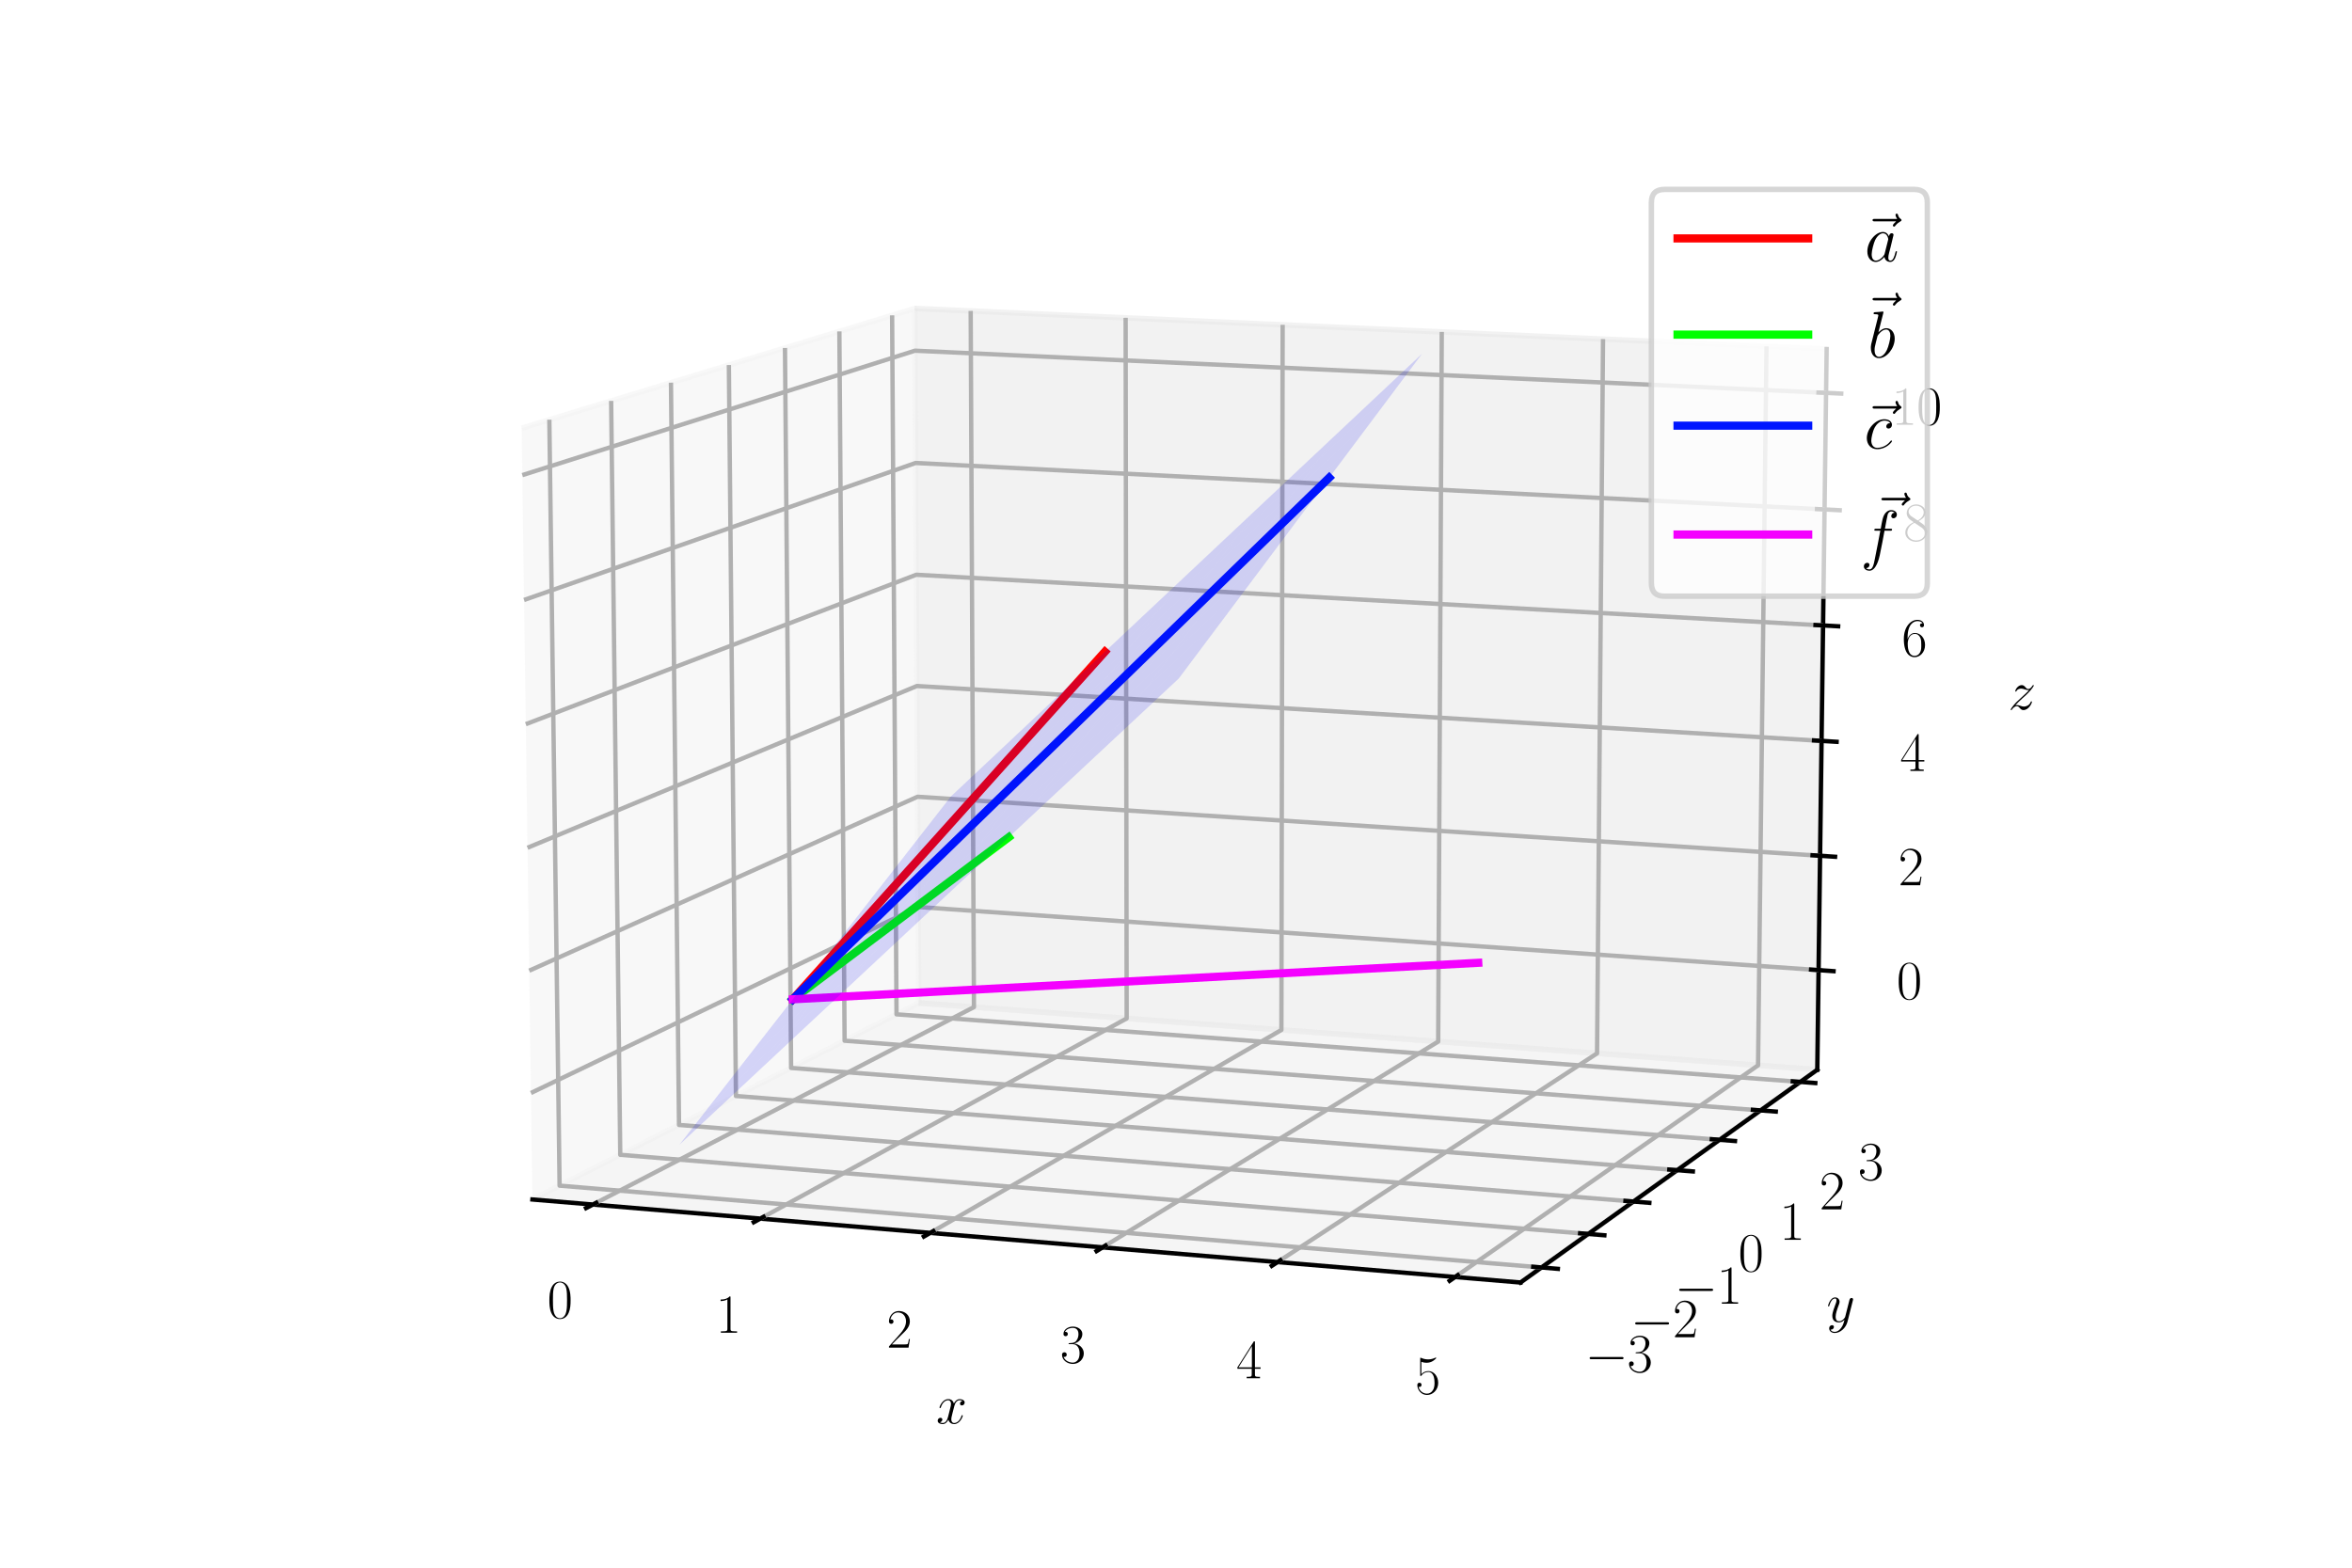 <?xml version="1.0" encoding="utf-8" standalone="no"?>
<!DOCTYPE svg PUBLIC "-//W3C//DTD SVG 1.1//EN"
  "http://www.w3.org/Graphics/SVG/1.1/DTD/svg11.dtd">
<svg xmlns:xlink="http://www.w3.org/1999/xlink" width="432pt" height="288pt" viewBox="0 0 432 288" xmlns="http://www.w3.org/2000/svg" version="1.1">
 <defs>
  <style type="text/css">*{stroke-linejoin: round; stroke-linecap: butt}</style>
 </defs>
 <g id="figure_1">
  <g id="patch_1">
   <path d="M 0 288 
L 432 288 
L 432 0 
L 0 0 
z
" style="fill: #ffffff"/>
  </g>
  <g id="patch_2">
   <path d="M 72 288 
L 360 288 
L 360 0 
L 72 0 
z
" style="fill: #ffffff"/>
  </g>
  <g id="pane3d_1">
   <g id="patch_3">
    <path d="M 97.792 220.357 
L 168.748 184.266 
L 168.005 56.664 
L 95.814 78.654 
" style="fill: #f2f2f2; opacity: 0.5; stroke: #f2f2f2; stroke-linejoin: miter"/>
   </g>
  </g>
  <g id="pane3d_2">
   <g id="patch_4">
    <path d="M 168.748 184.266 
L 333.787 196.52 
L 335.506 64.122 
L 168.005 56.664 
" style="fill: #e6e6e6; opacity: 0.5; stroke: #e6e6e6; stroke-linejoin: miter"/>
   </g>
  </g>
  <g id="pane3d_3">
   <g id="patch_5">
    <path d="M 97.792 220.357 
L 279.276 235.609 
L 333.787 196.52 
L 168.748 184.266 
" style="fill: #ececec; opacity: 0.5; stroke: #ececec; stroke-linejoin: miter"/>
   </g>
  </g>
  <g id="axis3d_1">
   <g id="line2d_1">
    <path d="M 97.792 220.357 
L 279.276 235.609 
" style="fill: none; stroke: #000000; stroke-width: 0.8; stroke-linecap: square"/>
   </g>
   <g id="text_1">
    <!-- $x$ -->
    <g transform="translate(171.941 261.521)scale(0.1 -0.1)">
     <defs>
      <path id="CMMI12-78" d="M 3034 2606 
C 2829 2567 2752 2414 2752 2293 
C 2752 2139 2874 2088 2963 2088 
C 3155 2088 3290 2254 3290 2427 
C 3290 2695 2982 2816 2714 2816 
C 2323 2816 2106 2433 2048 2312 
C 1901 2816 1504 2816 1389 2816 
C 736 2816 390 1980 390 1839 
C 390 1814 416 1782 461 1782 
C 512 1782 525 1820 538 1846 
C 755 2555 1184 2689 1370 2689 
C 1658 2689 1715 2420 1715 2267 
C 1715 2127 1677 1980 1600 1673 
L 1382 798 
C 1286 415 1101 64 762 64 
C 730 64 570 64 435 147 
C 666 192 717 383 717 460 
C 717 588 621 664 499 664 
C 346 664 179 530 179 326 
C 179 57 480 -64 755 -64 
C 1062 -64 1280 179 1414 441 
C 1517 64 1837 -64 2074 -64 
C 2726 -64 3072 773 3072 913 
C 3072 945 3046 971 3008 971 
C 2950 971 2944 939 2925 888 
C 2752 326 2381 64 2093 64 
C 1869 64 1747 230 1747 492 
C 1747 632 1773 734 1875 1156 
L 2099 2024 
C 2195 2408 2413 2689 2707 2689 
C 2720 2689 2899 2689 3034 2606 
z
" transform="scale(0.016)"/>
     </defs>
     <use xlink:href="#CMMI12-78" transform="scale(0.996)"/>
    </g>
   </g>
   <g id="Line3DCollection_1">
    <path d="M 108.894 221.29 
L 178.886 185.019 
L 178.289 57.122 
" style="fill: none; stroke: #b0b0b0; stroke-width: 0.8"/>
    <path d="M 139.647 223.875 
L 206.939 187.102 
L 206.749 58.389 
" style="fill: none; stroke: #b0b0b0; stroke-width: 0.8"/>
    <path d="M 170.851 226.497 
L 235.36 189.212 
L 235.588 59.673 
" style="fill: none; stroke: #b0b0b0; stroke-width: 0.8"/>
    <path d="M 202.514 229.158 
L 264.157 191.35 
L 264.814 60.975 
" style="fill: none; stroke: #b0b0b0; stroke-width: 0.8"/>
    <path d="M 234.648 231.859 
L 293.337 193.516 
L 294.435 62.293 
" style="fill: none; stroke: #b0b0b0; stroke-width: 0.8"/>
    <path d="M 267.263 234.6 
L 322.908 195.712 
L 324.459 63.63 
" style="fill: none; stroke: #b0b0b0; stroke-width: 0.8"/>
   </g>
   <g id="xtick_1">
    <g id="line2d_2">
     <path d="M 109.517 220.967 
L 107.645 221.937 
" style="fill: none; stroke: #000000; stroke-width: 0.8; stroke-linecap: square"/>
    </g>
    <g id="text_2">
     <!-- $\mathdefault{0}$ -->
     <g transform="translate(100.52 242.127)scale(0.1 -0.1)">
      <defs>
       <path id="CMR17-30" d="M 2688 2025 
C 2688 2416 2682 3080 2413 3591 
C 2176 4039 1798 4198 1466 4198 
C 1158 4198 768 4058 525 3597 
C 269 3118 243 2524 243 2025 
C 243 1661 250 1106 448 619 
C 723 -39 1216 -128 1466 -128 
C 1760 -128 2208 -7 2470 600 
C 2662 1042 2688 1559 2688 2025 
z
M 1466 -26 
C 1056 -26 813 325 723 812 
C 653 1188 653 1738 653 2096 
C 653 2588 653 2997 736 3387 
C 858 3929 1216 4096 1466 4096 
C 1728 4096 2067 3923 2189 3400 
C 2272 3036 2278 2607 2278 2096 
C 2278 1680 2278 1169 2202 792 
C 2067 95 1690 -26 1466 -26 
z
" transform="scale(0.016)"/>
      </defs>
      <use xlink:href="#CMR17-30" transform="scale(0.996)"/>
     </g>
    </g>
   </g>
   <g id="xtick_2">
    <g id="line2d_3">
     <path d="M 140.247 223.547 
L 138.445 224.531 
" style="fill: none; stroke: #000000; stroke-width: 0.8; stroke-linecap: square"/>
    </g>
    <g id="text_3">
     <!-- $\mathdefault{1}$ -->
     <g transform="translate(131.463 244.833)scale(0.1 -0.1)">
      <defs>
       <path id="CMR17-31" d="M 1702 4058 
C 1702 4192 1696 4192 1606 4192 
C 1357 3916 979 3827 621 3827 
C 602 3827 570 3827 563 3808 
C 557 3795 557 3782 557 3648 
C 755 3648 1088 3686 1344 3839 
L 1344 461 
C 1344 236 1331 160 781 160 
L 589 160 
L 589 0 
C 896 0 1216 0 1523 0 
C 1830 0 2150 0 2458 0 
L 2458 160 
L 2266 160 
C 1715 160 1702 230 1702 458 
L 1702 4058 
z
" transform="scale(0.016)"/>
      </defs>
      <use xlink:href="#CMR17-31" transform="scale(0.996)"/>
     </g>
    </g>
   </g>
   <g id="xtick_3">
    <g id="line2d_4">
     <path d="M 171.426 226.165 
L 169.697 227.163 
" style="fill: none; stroke: #000000; stroke-width: 0.8; stroke-linecap: square"/>
    </g>
    <g id="text_4">
     <!-- $\mathdefault{2}$ -->
     <g transform="translate(162.864 247.579)scale(0.1 -0.1)">
      <defs>
       <path id="CMR17-32" d="M 2669 989 
L 2554 989 
C 2490 536 2438 459 2413 420 
C 2381 369 1920 369 1830 369 
L 602 369 
C 832 619 1280 1072 1824 1597 
C 2214 1967 2669 2402 2669 3035 
C 2669 3790 2067 4224 1395 4224 
C 691 4224 262 3604 262 3030 
C 262 2780 448 2748 525 2748 
C 589 2748 781 2787 781 3010 
C 781 3207 614 3264 525 3264 
C 486 3264 448 3258 422 3245 
C 544 3790 915 4058 1306 4058 
C 1862 4058 2227 3617 2227 3035 
C 2227 2479 1901 2000 1536 1584 
L 262 146 
L 262 0 
L 2515 0 
L 2669 989 
z
" transform="scale(0.016)"/>
      </defs>
      <use xlink:href="#CMR17-32" transform="scale(0.996)"/>
     </g>
    </g>
   </g>
   <g id="xtick_4">
    <g id="line2d_5">
     <path d="M 203.064 228.821 
L 201.411 229.834 
" style="fill: none; stroke: #000000; stroke-width: 0.8; stroke-linecap: square"/>
    </g>
    <g id="text_5">
     <!-- $\mathdefault{3}$ -->
     <g transform="translate(194.73 250.366)scale(0.1 -0.1)">
      <defs>
       <path id="CMR17-33" d="M 1414 2157 
C 1984 2157 2234 1662 2234 1090 
C 2234 320 1824 25 1453 25 
C 1114 25 563 194 390 693 
C 422 680 454 680 486 680 
C 640 680 755 782 755 948 
C 755 1133 614 1216 486 1216 
C 378 1216 211 1165 211 926 
C 211 335 787 -128 1466 -128 
C 2176 -128 2720 430 2720 1085 
C 2720 1707 2208 2157 1600 2227 
C 2086 2328 2554 2756 2554 3329 
C 2554 3820 2048 4179 1472 4179 
C 890 4179 378 3829 378 3329 
C 378 3110 544 3072 627 3072 
C 762 3072 877 3155 877 3321 
C 877 3486 762 3569 627 3569 
C 602 3569 570 3569 544 3557 
C 730 3959 1235 4032 1459 4032 
C 1683 4032 2106 3925 2106 3320 
C 2106 3143 2080 2828 1862 2550 
C 1670 2304 1453 2304 1242 2284 
C 1210 2284 1062 2269 1037 2269 
C 992 2263 966 2257 966 2208 
C 966 2163 973 2157 1101 2157 
L 1414 2157 
z
" transform="scale(0.016)"/>
      </defs>
      <use xlink:href="#CMR17-33" transform="scale(0.996)"/>
     </g>
    </g>
   </g>
   <g id="xtick_5">
    <g id="line2d_6">
     <path d="M 235.172 231.516 
L 233.598 232.545 
" style="fill: none; stroke: #000000; stroke-width: 0.8; stroke-linecap: square"/>
    </g>
    <g id="text_6">
     <!-- $\mathdefault{4}$ -->
     <g transform="translate(227.074 253.194)scale(0.1 -0.1)">
      <defs>
       <path id="CMR17-34" d="M 2150 4122 
C 2150 4256 2144 4256 2029 4256 
L 128 1254 
L 128 1088 
L 1779 1088 
L 1779 457 
C 1779 224 1766 160 1318 160 
L 1197 160 
L 1197 0 
C 1402 0 1747 0 1965 0 
C 2182 0 2528 0 2733 0 
L 2733 160 
L 2611 160 
C 2163 160 2150 224 2150 457 
L 2150 1088 
L 2803 1088 
L 2803 1254 
L 2150 1254 
L 2150 4122 
z
M 1798 3703 
L 1798 1254 
L 256 1254 
L 1798 3703 
z
" transform="scale(0.016)"/>
      </defs>
      <use xlink:href="#CMR17-34" transform="scale(0.996)"/>
     </g>
    </g>
   </g>
   <g id="xtick_6">
    <g id="line2d_7">
     <path d="M 267.76 234.252 
L 266.266 235.297 
" style="fill: none; stroke: #000000; stroke-width: 0.8; stroke-linecap: square"/>
    </g>
    <g id="text_7">
     <!-- $\mathdefault{5}$ -->
     <g transform="translate(259.906 256.066)scale(0.1 -0.1)">
      <defs>
       <path id="CMR17-35" d="M 730 3692 
C 794 3666 1056 3584 1325 3584 
C 1920 3584 2246 3911 2432 4100 
C 2432 4157 2432 4192 2394 4192 
C 2387 4192 2374 4192 2323 4163 
C 2099 4058 1837 3973 1517 3973 
C 1325 3973 1037 3999 723 4139 
C 653 4171 640 4171 634 4171 
C 602 4171 595 4164 595 4037 
L 595 2203 
C 595 2089 595 2057 659 2057 
C 691 2057 704 2070 736 2114 
C 941 2401 1222 2522 1542 2522 
C 1766 2522 2246 2382 2246 1289 
C 2246 1085 2246 715 2054 421 
C 1894 159 1645 25 1370 25 
C 947 25 518 320 403 814 
C 429 807 480 795 506 795 
C 589 795 749 840 749 1038 
C 749 1210 627 1280 506 1280 
C 358 1280 262 1190 262 1011 
C 262 454 704 -128 1382 -128 
C 2042 -128 2669 440 2669 1264 
C 2669 2030 2170 2624 1549 2624 
C 1222 2624 947 2503 730 2274 
L 730 3692 
z
" transform="scale(0.016)"/>
      </defs>
      <use xlink:href="#CMR17-35" transform="scale(0.996)"/>
     </g>
    </g>
   </g>
  </g>
  <g id="axis3d_2">
   <g id="line2d_8">
    <path d="M 333.787 196.52 
L 279.276 235.609 
" style="fill: none; stroke: #000000; stroke-width: 0.8; stroke-linecap: square"/>
   </g>
   <g id="text_8">
    <!-- $y$ -->
    <g transform="translate(335.486 242.836)scale(0.1 -0.1)">
     <defs>
      <path id="CMMI12-79" d="M 1683 -700 
C 1510 -939 1261 -1152 947 -1152 
C 870 -1152 563 -1152 467 -889 
C 486 -895 518 -895 531 -895 
C 723 -895 851 -729 851 -582 
C 851 -435 730 -384 634 -384 
C 531 -384 307 -458 307 -759 
C 307 -1071 582 -1286 947 -1286 
C 1587 -1286 2234 -700 2413 6 
L 3040 2485 
C 3046 2517 3059 2556 3059 2594 
C 3059 2689 2982 2753 2886 2753 
C 2829 2753 2694 2727 2643 2535 
L 2170 658 
C 2138 543 2138 530 2086 460 
C 1958 281 1747 64 1440 64 
C 1082 64 1050 415 1050 588 
C 1050 952 1222 1443 1395 1903 
C 1466 2088 1504 2178 1504 2305 
C 1504 2574 1312 2816 998 2816 
C 410 2816 173 1890 173 1839 
C 173 1814 198 1782 243 1782 
C 301 1782 307 1807 333 1897 
C 486 2433 730 2689 979 2689 
C 1037 2689 1146 2689 1146 2478 
C 1146 2312 1075 2127 979 1884 
C 666 1047 666 837 666 683 
C 666 77 1101 -64 1421 -64 
C 1606 -64 1837 -6 2061 230 
L 2067 224 
C 1971 -147 1907 -392 1683 -700 
z
" transform="scale(0.016)"/>
     </defs>
     <use xlink:href="#CMMI12-79" transform="scale(0.996)"/>
    </g>
   </g>
   <g id="Line3DCollection_2">
    <path d="M 100.9 77.104 
L 102.783 217.818 
L 283.126 232.849 
" style="fill: none; stroke: #b0b0b0; stroke-width: 0.8"/>
    <path d="M 112.25 73.647 
L 113.926 212.15 
L 291.713 226.691 
" style="fill: none; stroke: #b0b0b0; stroke-width: 0.8"/>
    <path d="M 123.236 70.301 
L 124.717 206.662 
L 300.017 220.736 
" style="fill: none; stroke: #b0b0b0; stroke-width: 0.8"/>
    <path d="M 133.874 67.061 
L 135.171 201.344 
L 308.052 214.974 
" style="fill: none; stroke: #b0b0b0; stroke-width: 0.8"/>
    <path d="M 144.18 63.921 
L 145.305 196.19 
L 315.83 209.397 
" style="fill: none; stroke: #b0b0b0; stroke-width: 0.8"/>
    <path d="M 154.17 60.879 
L 155.132 191.192 
L 323.363 203.994 
" style="fill: none; stroke: #b0b0b0; stroke-width: 0.8"/>
    <path d="M 163.858 57.928 
L 164.666 186.343 
L 330.664 198.759 
" style="fill: none; stroke: #b0b0b0; stroke-width: 0.8"/>
   </g>
   <g id="xtick_7">
    <g id="line2d_9">
     <path d="M 281.622 232.723 
L 286.136 233.1 
" style="fill: none; stroke: #000000; stroke-width: 0.8; stroke-linecap: square"/>
    </g>
    <g id="text_9">
     <!-- $\mathdefault{−3}$ -->
     <g transform="translate(291.126 252.045)scale(0.1 -0.1)">
      <defs>
       <path id="CMSY10-0" d="M 4218 1472 
C 4326 1472 4442 1472 4442 1600 
C 4442 1728 4326 1728 4218 1728 
L 755 1728 
C 646 1728 531 1728 531 1600 
C 531 1472 646 1472 755 1472 
L 4218 1472 
z
" transform="scale(0.016)"/>
      </defs>
      <use xlink:href="#CMSY10-0" transform="scale(0.996)"/>
      <use xlink:href="#CMR17-33" transform="translate(77.487 0)scale(0.996)"/>
     </g>
    </g>
   </g>
   <g id="xtick_8">
    <g id="line2d_10">
     <path d="M 290.232 226.57 
L 294.679 226.933 
" style="fill: none; stroke: #000000; stroke-width: 0.8; stroke-linecap: square"/>
    </g>
    <g id="text_10">
     <!-- $\mathdefault{−2}$ -->
     <g transform="translate(299.489 245.668)scale(0.1 -0.1)">
      <use xlink:href="#CMSY10-0" transform="scale(0.996)"/>
      <use xlink:href="#CMR17-32" transform="translate(77.487 0)scale(0.996)"/>
     </g>
    </g>
   </g>
   <g id="xtick_9">
    <g id="line2d_11">
     <path d="M 298.557 220.619 
L 302.94 220.971 
" style="fill: none; stroke: #000000; stroke-width: 0.8; stroke-linecap: square"/>
    </g>
    <g id="text_11">
     <!-- $\mathdefault{−1}$ -->
     <g transform="translate(307.575 239.503)scale(0.1 -0.1)">
      <use xlink:href="#CMSY10-0" transform="scale(0.996)"/>
      <use xlink:href="#CMR17-31" transform="translate(77.487 0)scale(0.996)"/>
     </g>
    </g>
   </g>
   <g id="xtick_10">
    <g id="line2d_12">
     <path d="M 306.613 214.861 
L 310.932 215.201 
" style="fill: none; stroke: #000000; stroke-width: 0.8; stroke-linecap: square"/>
    </g>
    <g id="text_12">
     <!-- $\mathdefault{0}$ -->
     <g transform="translate(319.273 233.538)scale(0.1 -0.1)">
      <use xlink:href="#CMR17-30" transform="scale(0.996)"/>
     </g>
    </g>
   </g>
   <g id="xtick_11">
    <g id="line2d_13">
     <path d="M 314.412 209.287 
L 318.669 209.617 
" style="fill: none; stroke: #000000; stroke-width: 0.8; stroke-linecap: square"/>
    </g>
    <g id="text_13">
     <!-- $\mathdefault{1}$ -->
     <g transform="translate(326.847 227.763)scale(0.1 -0.1)">
      <use xlink:href="#CMR17-31" transform="scale(0.996)"/>
     </g>
    </g>
   </g>
   <g id="xtick_12">
    <g id="line2d_14">
     <path d="M 321.965 203.888 
L 326.163 204.207 
" style="fill: none; stroke: #000000; stroke-width: 0.8; stroke-linecap: square"/>
    </g>
    <g id="text_14">
     <!-- $\mathdefault{2}$ -->
     <g transform="translate(334.182 222.171)scale(0.1 -0.1)">
      <use xlink:href="#CMR17-32" transform="scale(0.996)"/>
     </g>
    </g>
   </g>
   <g id="xtick_13">
    <g id="line2d_15">
     <path d="M 329.285 198.656 
L 333.424 198.966 
" style="fill: none; stroke: #000000; stroke-width: 0.8; stroke-linecap: square"/>
    </g>
    <g id="text_15">
     <!-- $\mathdefault{3}$ -->
     <g transform="translate(341.289 216.751)scale(0.1 -0.1)">
      <use xlink:href="#CMR17-33" transform="scale(0.996)"/>
     </g>
    </g>
   </g>
  </g>
  <g id="axis3d_3">
   <g id="line2d_16">
    <path d="M 333.787 196.52 
L 335.506 64.122 
" style="fill: none; stroke: #000000; stroke-width: 0.8; stroke-linecap: square"/>
   </g>
   <g id="text_16">
    <!-- $z$ -->
    <g transform="translate(368.866 130.348)scale(0.1 -0.1)">
     <defs>
      <path id="CMMI12-7a" d="M 813 486 
C 1088 803 1312 1004 1632 1296 
C 2016 1632 2182 1793 2272 1891 
C 2720 2338 2944 2713 2944 2764 
C 2944 2816 2893 2816 2880 2816 
C 2835 2816 2822 2793 2790 2750 
C 2630 2494 2477 2367 2310 2367 
C 2176 2367 2106 2421 1984 2565 
C 1850 2715 1741 2816 1555 2816 
C 1088 2816 806 2257 806 2128 
C 806 2108 813 2068 870 2068 
C 922 2068 928 2091 947 2133 
C 1056 2372 1363 2414 1485 2414 
C 1619 2414 1747 2376 1882 2327 
C 2125 2240 2227 2240 2291 2240 
C 2336 2240 2362 2240 2394 2246 
C 2182 1994 1837 1683 1549 1418 
L 902 816 
C 512 415 275 33 275 -12 
C 275 -51 307 -64 346 -64 
C 384 -64 390 -57 435 14 
C 538 163 742 384 979 384 
C 1114 384 1178 342 1306 193 
C 1427 61 1536 -64 1741 -64 
C 2368 -64 2726 732 2726 876 
C 2726 903 2720 942 2656 942 
C 2605 942 2598 917 2579 855 
C 2438 488 2061 338 1811 338 
C 1677 338 1549 376 1414 425 
C 1158 512 1088 512 1005 512 
C 941 512 870 512 813 486 
z
" transform="scale(0.016)"/>
     </defs>
     <use xlink:href="#CMMI12-7a" transform="scale(0.996)"/>
    </g>
   </g>
   <g id="Line3DCollection_3">
    <path d="M 334.025 178.221 
L 168.645 166.622 
L 97.519 200.791 
" style="fill: none; stroke: #b0b0b0; stroke-width: 0.8"/>
    <path d="M 334.298 157.215 
L 168.528 146.371 
L 97.205 178.322 
" style="fill: none; stroke: #b0b0b0; stroke-width: 0.8"/>
    <path d="M 334.572 136.109 
L 168.409 126.026 
L 96.89 155.739 
" style="fill: none; stroke: #b0b0b0; stroke-width: 0.8"/>
    <path d="M 334.847 114.901 
L 168.29 105.587 
L 96.573 133.038 
" style="fill: none; stroke: #b0b0b0; stroke-width: 0.8"/>
    <path d="M 335.124 93.591 
L 168.171 85.054 
L 96.255 110.221 
" style="fill: none; stroke: #b0b0b0; stroke-width: 0.8"/>
    <path d="M 335.402 72.178 
L 168.05 64.425 
L 95.935 87.285 
" style="fill: none; stroke: #b0b0b0; stroke-width: 0.8"/>
   </g>
   <g id="xtick_14">
    <g id="line2d_17">
     <path d="M 332.651 178.125 
L 336.775 178.414 
" style="fill: none; stroke: #000000; stroke-width: 0.8; stroke-linecap: square"/>
    </g>
    <g id="text_17">
     <!-- $\mathdefault{0}$ -->
     <g transform="translate(348.359 183.534)scale(0.1 -0.1)">
      <use xlink:href="#CMR17-30" transform="scale(0.996)"/>
     </g>
    </g>
   </g>
   <g id="xtick_15">
    <g id="line2d_18">
     <path d="M 332.921 157.125 
L 337.054 157.396 
" style="fill: none; stroke: #000000; stroke-width: 0.8; stroke-linecap: square"/>
    </g>
    <g id="text_18">
     <!-- $\mathdefault{2}$ -->
     <g transform="translate(348.67 162.633)scale(0.1 -0.1)">
      <use xlink:href="#CMR17-32" transform="scale(0.996)"/>
     </g>
    </g>
   </g>
   <g id="xtick_16">
    <g id="line2d_19">
     <path d="M 333.191 136.025 
L 337.335 136.277 
" style="fill: none; stroke: #000000; stroke-width: 0.8; stroke-linecap: square"/>
    </g>
    <g id="text_19">
     <!-- $\mathdefault{4}$ -->
     <g transform="translate(348.983 141.632)scale(0.1 -0.1)">
      <use xlink:href="#CMR17-34" transform="scale(0.996)"/>
     </g>
    </g>
   </g>
   <g id="xtick_17">
    <g id="line2d_20">
     <path d="M 333.463 114.824 
L 337.617 115.056 
" style="fill: none; stroke: #000000; stroke-width: 0.8; stroke-linecap: square"/>
    </g>
    <g id="text_20">
     <!-- $\mathdefault{6}$ -->
     <g transform="translate(349.297 120.53)scale(0.1 -0.1)">
      <defs>
       <path id="CMR17-36" d="M 678 2176 
C 678 3690 1395 4032 1811 4032 
C 1946 4032 2272 4009 2400 3776 
C 2298 3776 2106 3776 2106 3553 
C 2106 3381 2246 3323 2336 3323 
C 2394 3323 2566 3348 2566 3560 
C 2566 3954 2246 4179 1805 4179 
C 1043 4179 243 3390 243 1984 
C 243 253 966 -128 1478 -128 
C 2099 -128 2688 427 2688 1283 
C 2688 2081 2170 2662 1517 2662 
C 1126 2662 838 2407 678 1960 
L 678 2176 
z
M 1478 25 
C 691 25 691 1200 691 1436 
C 691 1896 909 2560 1504 2560 
C 1613 2560 1926 2560 2138 2120 
C 2253 1870 2253 1609 2253 1289 
C 2253 944 2253 690 2118 434 
C 1978 171 1773 25 1478 25 
z
" transform="scale(0.016)"/>
      </defs>
      <use xlink:href="#CMR17-36" transform="scale(0.996)"/>
     </g>
    </g>
   </g>
   <g id="xtick_18">
    <g id="line2d_21">
     <path d="M 333.737 93.52 
L 337.901 93.733 
" style="fill: none; stroke: #000000; stroke-width: 0.8; stroke-linecap: square"/>
    </g>
    <g id="text_21">
     <!-- $\mathdefault{8}$ -->
     <g transform="translate(349.613 99.328)scale(0.1 -0.1)">
      <defs>
       <path id="CMR17-38" d="M 1741 2264 
C 2144 2467 2554 2773 2554 3263 
C 2554 3841 1990 4179 1472 4179 
C 890 4179 378 3759 378 3180 
C 378 3021 416 2747 666 2505 
C 730 2442 998 2251 1171 2130 
C 883 1983 211 1634 211 934 
C 211 279 838 -128 1459 -128 
C 2144 -128 2720 362 2720 1010 
C 2720 1590 2330 1857 2074 2029 
L 1741 2264 
z
M 902 2822 
C 851 2854 595 3051 595 3351 
C 595 3739 998 4032 1459 4032 
C 1965 4032 2336 3676 2336 3262 
C 2336 2669 1670 2331 1638 2331 
C 1632 2331 1626 2331 1574 2370 
L 902 2822 
z
M 2080 1519 
C 2176 1449 2483 1240 2483 851 
C 2483 381 2010 25 1472 25 
C 890 25 448 438 448 940 
C 448 1443 838 1862 1280 2060 
L 2080 1519 
z
" transform="scale(0.016)"/>
      </defs>
      <use xlink:href="#CMR17-38" transform="scale(0.996)"/>
     </g>
    </g>
   </g>
   <g id="xtick_19">
    <g id="line2d_22">
     <path d="M 334.011 72.114 
L 338.185 72.307 
" style="fill: none; stroke: #000000; stroke-width: 0.8; stroke-linecap: square"/>
    </g>
    <g id="text_22">
     <!-- $\mathdefault{10}$ -->
     <g transform="translate(347.439 78.023)scale(0.1 -0.1)">
      <use xlink:href="#CMR17-31" transform="scale(0.996)"/>
      <use xlink:href="#CMR17-30" transform="translate(45.69 0)scale(0.996)"/>
     </g>
    </g>
   </g>
  </g>
  <g id="axes_1">
   <g id="line2d_23">
    <path d="M 145.613 183.58 
L 202.938 119.735 
" clip-path="url(#p428ea25542)" style="fill: none; stroke: #ff0000; stroke-width: 1.5; stroke-linecap: square"/>
   </g>
   <g id="line2d_24">
    <path d="M 145.613 183.58 
L 185.287 153.803 
" clip-path="url(#p428ea25542)" style="fill: none; stroke: #00ff00; stroke-width: 1.5; stroke-linecap: square"/>
   </g>
   <g id="line2d_25">
    <path d="M 145.613 183.58 
L 244.142 87.755 
" clip-path="url(#p428ea25542)" style="fill: none; stroke: #0016ff; stroke-width: 1.5; stroke-linecap: square"/>
   </g>
   <g id="line2d_26">
    <path d="M 145.613 183.58 
L 271.515 176.876 
" clip-path="url(#p428ea25542)" style="fill: none; stroke: #f400ff; stroke-width: 1.5; stroke-linecap: square"/>
   </g>
   <g id="Poly3DCollection_1">
    <path d="M 169.983 152.312 
L 184.135 139.018 
L 188.725 133.094 
L 174.651 146.323 
z
" clip-path="url(#p428ea25542)" style="fill: #0000f5; fill-opacity: 0.15"/>
    <path d="M 184.135 139.018 
L 198.427 125.592 
L 202.938 119.735 
L 188.725 133.094 
z
" clip-path="url(#p428ea25542)" style="fill: #0000f5; fill-opacity: 0.15"/>
    <path d="M 165.249 158.386 
L 179.479 145.027 
L 184.135 139.018 
L 169.983 152.312 
z
" clip-path="url(#p428ea25542)" style="fill: #0000f5; fill-opacity: 0.15"/>
    <path d="M 198.427 125.592 
L 212.862 112.033 
L 217.291 106.244 
L 202.938 119.735 
z
" clip-path="url(#p428ea25542)" style="fill: #0000f5; fill-opacity: 0.15"/>
    <path d="M 179.479 145.027 
L 193.851 131.534 
L 198.427 125.592 
L 184.135 139.018 
z
" clip-path="url(#p428ea25542)" style="fill: #0000f5; fill-opacity: 0.15"/>
    <path d="M 160.446 164.548 
L 174.756 151.123 
L 179.479 145.027 
L 165.249 158.386 
z
" clip-path="url(#p428ea25542)" style="fill: #0000f5; fill-opacity: 0.15"/>
    <path d="M 212.862 112.033 
L 227.441 98.338 
L 231.787 92.619 
L 217.291 106.244 
z
" clip-path="url(#p428ea25542)" style="fill: #0000f5; fill-opacity: 0.15"/>
    <path d="M 193.851 131.534 
L 208.368 117.906 
L 212.862 112.033 
L 198.427 125.592 
z
" clip-path="url(#p428ea25542)" style="fill: #0000f5; fill-opacity: 0.15"/>
    <path d="M 174.756 151.123 
L 189.209 137.562 
L 193.851 131.534 
L 179.479 145.027 
z
" clip-path="url(#p428ea25542)" style="fill: #0000f5; fill-opacity: 0.15"/>
    <path d="M 227.441 98.338 
L 242.166 84.505 
L 246.428 78.858 
L 231.787 92.619 
z
" clip-path="url(#p428ea25542)" style="fill: #0000f5; fill-opacity: 0.15"/>
    <path d="M 155.574 170.8 
L 169.963 157.308 
L 174.756 151.123 
L 160.446 164.548 
z
" clip-path="url(#p428ea25542)" style="fill: #0000f5; fill-opacity: 0.15"/>
    <path d="M 208.368 117.906 
L 223.031 104.14 
L 227.441 98.338 
L 212.862 112.033 
z
" clip-path="url(#p428ea25542)" style="fill: #0000f5; fill-opacity: 0.15"/>
    <path d="M 189.209 137.562 
L 203.808 123.865 
L 208.368 117.906 
L 193.851 131.534 
z
" clip-path="url(#p428ea25542)" style="fill: #0000f5; fill-opacity: 0.15"/>
    <path d="M 242.166 84.505 
L 257.041 70.532 
L 261.215 64.959 
L 246.428 78.858 
z
" clip-path="url(#p428ea25542)" style="fill: #0000f5; fill-opacity: 0.15"/>
    <path d="M 169.963 157.308 
L 184.498 143.679 
L 189.209 137.562 
L 174.756 151.123 
z
" clip-path="url(#p428ea25542)" style="fill: #0000f5; fill-opacity: 0.15"/>
    <path d="M 223.031 104.14 
L 237.842 90.235 
L 242.166 84.505 
L 227.441 98.338 
z
" clip-path="url(#p428ea25542)" style="fill: #0000f5; fill-opacity: 0.15"/>
    <path d="M 150.63 177.143 
L 165.1 163.584 
L 169.963 157.308 
L 155.574 170.8 
z
" clip-path="url(#p428ea25542)" style="fill: #0000f5; fill-opacity: 0.15"/>
    <path d="M 203.808 123.865 
L 218.556 110.028 
L 223.031 104.14 
L 208.368 117.906 
z
" clip-path="url(#p428ea25542)" style="fill: #0000f5; fill-opacity: 0.15"/>
    <path d="M 184.498 143.679 
L 199.182 129.912 
L 203.808 123.865 
L 189.209 137.562 
z
" clip-path="url(#p428ea25542)" style="fill: #0000f5; fill-opacity: 0.15"/>
    <path d="M 237.842 90.235 
L 252.805 76.188 
L 257.041 70.532 
L 242.166 84.505 
z
" clip-path="url(#p428ea25542)" style="fill: #0000f5; fill-opacity: 0.15"/>
    <path d="M 165.1 163.584 
L 179.718 149.887 
L 184.498 143.679 
L 169.963 157.308 
z
" clip-path="url(#p428ea25542)" style="fill: #0000f5; fill-opacity: 0.15"/>
    <path d="M 218.556 110.028 
L 233.454 96.05 
L 237.842 90.235 
L 223.031 104.14 
z
" clip-path="url(#p428ea25542)" style="fill: #0000f5; fill-opacity: 0.15"/>
    <path d="M 145.613 183.58 
L 160.165 169.953 
L 165.1 163.584 
L 150.63 177.143 
z
" clip-path="url(#p428ea25542)" style="fill: #0000f5; fill-opacity: 0.15"/>
    <path d="M 199.182 129.912 
L 214.015 116.003 
L 218.556 110.028 
L 203.808 123.865 
z
" clip-path="url(#p428ea25542)" style="fill: #0000f5; fill-opacity: 0.15"/>
    <path d="M 179.718 149.887 
L 194.486 136.048 
L 199.182 129.912 
L 184.498 143.679 
z
" clip-path="url(#p428ea25542)" style="fill: #0000f5; fill-opacity: 0.15"/>
    <path d="M 233.454 96.05 
L 248.506 81.929 
L 252.805 76.188 
L 237.842 90.235 
z
" clip-path="url(#p428ea25542)" style="fill: #0000f5; fill-opacity: 0.15"/>
    <path d="M 160.165 169.953 
L 174.866 156.186 
L 179.718 149.887 
L 165.1 163.584 
z
" clip-path="url(#p428ea25542)" style="fill: #0000f5; fill-opacity: 0.15"/>
    <path d="M 214.015 116.003 
L 229.001 101.952 
L 233.454 96.05 
L 218.556 110.028 
z
" clip-path="url(#p428ea25542)" style="fill: #0000f5; fill-opacity: 0.15"/>
    <path d="M 140.521 190.113 
L 155.156 176.418 
L 160.165 169.953 
L 145.613 183.58 
z
" clip-path="url(#p428ea25542)" style="fill: #0000f5; fill-opacity: 0.15"/>
    <path d="M 194.486 136.048 
L 209.406 122.068 
L 214.015 116.003 
L 199.182 129.912 
z
" clip-path="url(#p428ea25542)" style="fill: #0000f5; fill-opacity: 0.15"/>
    <path d="M 174.866 156.186 
L 189.72 142.277 
L 194.486 136.048 
L 179.718 149.887 
z
" clip-path="url(#p428ea25542)" style="fill: #0000f5; fill-opacity: 0.15"/>
    <path d="M 229.001 101.952 
L 244.142 87.755 
L 248.506 81.929 
L 233.454 96.05 
z
" clip-path="url(#p428ea25542)" style="fill: #0000f5; fill-opacity: 0.15"/>
    <path d="M 155.156 176.418 
L 169.942 162.581 
L 174.866 156.186 
L 160.165 169.953 
z
" clip-path="url(#p428ea25542)" style="fill: #0000f5; fill-opacity: 0.15"/>
    <path d="M 209.406 122.068 
L 224.481 107.942 
L 229.001 101.952 
L 214.015 116.003 
z
" clip-path="url(#p428ea25542)" style="fill: #0000f5; fill-opacity: 0.15"/>
    <path d="M 135.354 196.743 
L 150.071 182.979 
L 155.156 176.418 
L 140.521 190.113 
z
" clip-path="url(#p428ea25542)" style="fill: #0000f5; fill-opacity: 0.15"/>
    <path d="M 189.72 142.277 
L 204.727 128.224 
L 209.406 122.068 
L 194.486 136.048 
z
" clip-path="url(#p428ea25542)" style="fill: #0000f5; fill-opacity: 0.15"/>
    <path d="M 169.942 162.581 
L 184.882 148.6 
L 189.72 142.277 
L 174.866 156.186 
z
" clip-path="url(#p428ea25542)" style="fill: #0000f5; fill-opacity: 0.15"/>
    <path d="M 224.481 107.942 
L 239.712 93.669 
L 244.142 87.755 
L 229.001 101.952 
z
" clip-path="url(#p428ea25542)" style="fill: #0000f5; fill-opacity: 0.15"/>
    <path d="M 150.071 182.979 
L 164.943 169.072 
L 169.942 162.581 
L 155.156 176.418 
z
" clip-path="url(#p428ea25542)" style="fill: #0000f5; fill-opacity: 0.15"/>
    <path d="M 204.727 128.224 
L 219.892 114.023 
L 224.481 107.942 
L 209.406 122.068 
z
" clip-path="url(#p428ea25542)" style="fill: #0000f5; fill-opacity: 0.15"/>
    <path d="M 130.108 203.473 
L 144.91 189.641 
L 150.071 182.979 
L 135.354 196.743 
z
" clip-path="url(#p428ea25542)" style="fill: #0000f5; fill-opacity: 0.15"/>
    <path d="M 184.882 148.6 
L 199.978 134.473 
L 204.727 128.224 
L 189.72 142.277 
z
" clip-path="url(#p428ea25542)" style="fill: #0000f5; fill-opacity: 0.15"/>
    <path d="M 164.943 169.072 
L 179.97 155.019 
L 184.882 148.6 
L 169.942 162.581 
z
" clip-path="url(#p428ea25542)" style="fill: #0000f5; fill-opacity: 0.15"/>
    <path d="M 219.892 114.023 
L 235.215 99.674 
L 239.712 93.669 
L 224.481 107.942 
z
" clip-path="url(#p428ea25542)" style="fill: #0000f5; fill-opacity: 0.15"/>
    <path d="M 144.91 189.641 
L 159.868 175.662 
L 164.943 169.072 
L 150.071 182.979 
z
" clip-path="url(#p428ea25542)" style="fill: #0000f5; fill-opacity: 0.15"/>
    <path d="M 199.978 134.473 
L 215.233 120.197 
L 219.892 114.023 
L 204.727 128.224 
z
" clip-path="url(#p428ea25542)" style="fill: #0000f5; fill-opacity: 0.15"/>
    <path d="M 124.783 210.306 
L 139.67 196.404 
L 144.91 189.641 
L 130.108 203.473 
z
" clip-path="url(#p428ea25542)" style="fill: #0000f5; fill-opacity: 0.15"/>
    <path d="M 179.97 155.019 
L 195.156 140.818 
L 199.978 134.473 
L 184.882 148.6 
z
" clip-path="url(#p428ea25542)" style="fill: #0000f5; fill-opacity: 0.15"/>
    <path d="M 159.868 175.662 
L 174.983 161.536 
L 179.97 155.019 
L 164.943 169.072 
z
" clip-path="url(#p428ea25542)" style="fill: #0000f5; fill-opacity: 0.15"/>
    <path d="M 215.233 120.197 
L 230.65 105.77 
L 235.215 99.674 
L 219.892 114.023 
z
" clip-path="url(#p428ea25542)" style="fill: #0000f5; fill-opacity: 0.15"/>
    <path d="M 139.67 196.404 
L 154.714 182.354 
L 159.868 175.662 
L 144.91 189.641 
z
" clip-path="url(#p428ea25542)" style="fill: #0000f5; fill-opacity: 0.15"/>
    <path d="M 195.156 140.818 
L 210.503 126.466 
L 215.233 120.197 
L 199.978 134.473 
z
" clip-path="url(#p428ea25542)" style="fill: #0000f5; fill-opacity: 0.15"/>
    <path d="M 174.983 161.536 
L 190.26 147.26 
L 195.156 140.818 
L 179.97 155.019 
z
" clip-path="url(#p428ea25542)" style="fill: #0000f5; fill-opacity: 0.15"/>
    <path d="M 154.714 182.354 
L 169.919 168.154 
L 174.983 161.536 
L 159.868 175.662 
z
" clip-path="url(#p428ea25542)" style="fill: #0000f5; fill-opacity: 0.15"/>
    <path d="M 210.503 126.466 
L 226.013 111.961 
L 230.65 105.77 
L 215.233 120.197 
z
" clip-path="url(#p428ea25542)" style="fill: #0000f5; fill-opacity: 0.15"/>
    <path d="M 190.26 147.26 
L 205.699 132.832 
L 210.503 126.466 
L 195.156 140.818 
z
" clip-path="url(#p428ea25542)" style="fill: #0000f5; fill-opacity: 0.15"/>
    <path d="M 169.919 168.154 
L 185.287 153.803 
L 190.26 147.26 
L 174.983 161.536 
z
" clip-path="url(#p428ea25542)" style="fill: #0000f5; fill-opacity: 0.15"/>
    <path d="M 205.699 132.832 
L 221.304 118.248 
L 226.013 111.961 
L 210.503 126.466 
z
" clip-path="url(#p428ea25542)" style="fill: #0000f5; fill-opacity: 0.15"/>
    <path d="M 185.287 153.803 
L 200.82 139.297 
L 205.699 132.832 
L 190.26 147.26 
z
" clip-path="url(#p428ea25542)" style="fill: #0000f5; fill-opacity: 0.15"/>
    <path d="M 200.82 139.297 
L 216.522 124.634 
L 221.304 118.248 
L 205.699 132.832 
z
" clip-path="url(#p428ea25542)" style="fill: #0000f5; fill-opacity: 0.15"/>
   </g>
   <g id="legend_1">
    <g id="patch_6">
     <path d="M 305.719 109.526 
L 351.6 109.526 
Q 354 109.526 354 107.126 
L 354 37.2 
Q 354 34.8 351.6 34.8 
L 305.719 34.8 
Q 303.319 34.8 303.319 37.2 
L 303.319 107.126 
Q 303.319 109.526 305.719 109.526 
z
" style="fill: #ffffff; opacity: 0.8; stroke: #cccccc; stroke-linejoin: miter"/>
    </g>
    <g id="line2d_27">
     <path d="M 308.119 43.8 
L 320.119 43.8 
L 332.119 43.8 
" style="fill: none; stroke: #ff0000; stroke-width: 1.5; stroke-linecap: square"/>
    </g>
    <g id="text_23">
     <!-- $\vec{a}$ -->
     <g transform="translate(341.719 48)scale(0.12 -0.12)">
      <defs>
       <path id="CMMI12-7e" d="M 3424 3835 
C 3347 3764 3110 3540 3110 3451 
C 3110 3387 3168 3329 3232 3329 
C 3290 3329 3315 3368 3360 3432 
C 3514 3624 3686 3745 3834 3828 
C 3898 3867 3942 3886 3942 3956 
C 3942 4014 3891 4046 3853 4078 
C 3674 4200 3629 4372 3610 4449 
C 3590 4500 3571 4577 3482 4577 
C 3443 4577 3366 4552 3366 4456 
C 3366 4398 3405 4244 3526 4072 
L 1376 4072 
C 1267 4072 1158 4072 1158 3950 
C 1158 3835 1274 3835 1376 3835 
L 3424 3835 
z
" transform="scale(0.016)"/>
       <path id="CMMI12-61" d="M 1926 760 
C 1894 651 1894 639 1805 517 
C 1664 338 1382 64 1082 64 
C 819 64 672 300 672 677 
C 672 1028 870 1743 992 2012 
C 1210 2459 1510 2689 1760 2689 
C 2182 2689 2266 2165 2266 2114 
C 2266 2108 2246 2024 2240 2012 
L 1926 760 
z
M 2336 2395 
C 2266 2561 2093 2816 1760 2816 
C 1037 2816 256 1884 256 939 
C 256 307 627 -64 1062 -64 
C 1414 -64 1715 211 1894 422 
C 1958 45 2259 -64 2451 -64 
C 2643 -64 2797 51 2912 281 
C 3014 498 3104 888 3104 913 
C 3104 945 3078 971 3040 971 
C 2982 971 2976 939 2950 843 
C 2854 466 2733 64 2470 64 
C 2285 64 2272 230 2272 358 
C 2272 505 2291 575 2349 824 
C 2394 984 2426 1124 2477 1309 
C 2714 2267 2771 2497 2771 2535 
C 2771 2625 2701 2695 2605 2695 
C 2400 2695 2349 2472 2336 2395 
z
" transform="scale(0.016)"/>
      </defs>
      <use xlink:href="#CMMI12-7e" transform="scale(0.996)"/>
      <use xlink:href="#CMMI12-61" transform="translate(6.446 0)scale(0.996)"/>
     </g>
    </g>
    <g id="line2d_28">
     <path d="M 308.119 61.476 
L 320.119 61.476 
L 332.119 61.476 
" style="fill: none; stroke: #00ff00; stroke-width: 1.5; stroke-linecap: square"/>
    </g>
    <g id="text_24">
     <!-- $\vec{b}$ -->
     <g transform="translate(341.719 65.676)scale(0.12 -0.12)">
      <defs>
       <path id="CMMI12-62" d="M 1478 4257 
C 1485 4283 1498 4321 1498 4352 
C 1498 4416 1434 4416 1421 4416 
C 1414 4416 1184 4393 1069 4377 
C 960 4377 864 4358 749 4358 
C 595 4345 550 4339 550 4224 
C 550 4160 614 4160 678 4160 
C 1005 4160 1005 4103 1005 4040 
C 1005 3996 954 3811 928 3696 
L 774 3085 
C 710 2831 346 1387 320 1272 
C 288 1114 288 1005 288 922 
C 288 274 653 -64 1069 -64 
C 1811 -64 2579 888 2579 1814 
C 2579 2401 2246 2816 1766 2816 
C 1434 2816 1133 2542 1011 2414 
L 1478 4257 
z
M 1075 64 
C 870 64 646 217 646 715 
C 646 926 666 1047 781 1494 
C 800 1577 902 1986 928 2069 
C 941 2120 1318 2689 1754 2689 
C 2035 2689 2163 2408 2163 2076 
C 2163 1769 1984 1047 1824 715 
C 1664 370 1370 64 1075 64 
z
" transform="scale(0.016)"/>
      </defs>
      <use xlink:href="#CMMI12-7e" transform="translate(0 26.29)scale(0.996)"/>
      <use xlink:href="#CMMI12-62" transform="translate(11.312 0)scale(0.996)"/>
     </g>
    </g>
    <g id="line2d_29">
     <path d="M 308.119 78.201 
L 320.119 78.201 
L 332.119 78.201 
" style="fill: none; stroke: #0016ff; stroke-width: 1.5; stroke-linecap: square"/>
    </g>
    <g id="text_25">
     <!-- $\vec{c}$ -->
     <g transform="translate(341.719 82.401)scale(0.12 -0.12)">
      <defs>
       <path id="CMMI12-63" d="M 2502 2431 
C 2381 2431 2323 2431 2234 2355 
C 2195 2323 2125 2227 2125 2125 
C 2125 1997 2221 1920 2342 1920 
C 2496 1920 2669 2044 2669 2292 
C 2669 2588 2374 2816 1933 2816 
C 1094 2816 256 1903 256 996 
C 256 441 602 -64 1254 -64 
C 2125 -64 2675 622 2675 706 
C 2675 744 2637 776 2611 776 
C 2592 776 2586 770 2528 713 
C 2118 162 1510 64 1267 64 
C 826 64 685 446 685 764 
C 685 988 794 1605 1024 2039 
C 1190 2338 1536 2682 1939 2682 
C 2022 2682 2374 2682 2502 2431 
z
" transform="scale(0.016)"/>
      </defs>
      <use xlink:href="#CMMI12-7e" transform="scale(0.996)"/>
      <use xlink:href="#CMMI12-63" transform="translate(5.639 0)scale(0.996)"/>
     </g>
    </g>
    <g id="line2d_30">
     <path d="M 308.119 98.202 
L 320.119 98.202 
L 332.119 98.202 
" style="fill: none; stroke: #f400ff; stroke-width: 1.5; stroke-linecap: square"/>
    </g>
    <g id="text_26">
     <!-- $\vec{f}$ -->
     <g transform="translate(341.719 102.402)scale(0.12 -0.12)">
      <defs>
       <path id="CMMI12-66" d="M 2854 2566 
C 2982 2566 3034 2566 3034 2688 
C 3034 2752 2982 2752 2867 2752 
L 2349 2752 
C 2470 3429 2560 3897 2611 4107 
C 2650 4265 2784 4416 2950 4416 
C 3085 4416 3219 4358 3283 4298 
C 3034 4272 2957 4082 2957 3969 
C 2957 3837 3053 3759 3174 3759 
C 3302 3759 3494 3870 3494 4119 
C 3494 4393 3226 4544 2944 4544 
C 2669 4544 2400 4334 2272 4078 
C 2157 3848 2093 3611 1946 2752 
L 1517 2752 
C 1395 2752 1331 2752 1331 2637 
C 1331 2566 1370 2566 1498 2566 
L 1907 2566 
C 1792 1976 1530 542 1382 -137 
C 1274 -689 1178 -1152 858 -1152 
C 838 -1152 653 -1152 538 -1031 
C 864 -1005 864 -726 864 -720 
C 864 -593 768 -517 646 -517 
C 518 -517 326 -625 326 -867 
C 326 -1140 608 -1280 858 -1280 
C 1510 -1280 1779 -118 1850 199 
C 1965 688 2278 2376 2310 2566 
L 2854 2566 
z
" transform="scale(0.016)"/>
      </defs>
      <use xlink:href="#CMMI12-7e" transform="translate(13.569 26.29)scale(0.996)"/>
      <use xlink:href="#CMMI12-66" transform="scale(0.996)"/>
     </g>
    </g>
   </g>
  </g>
 </g>
 <defs>
  <clipPath id="p428ea25542">
   <rect x="72" y="0" width="288" height="288"/>
  </clipPath>
 </defs>
</svg>
